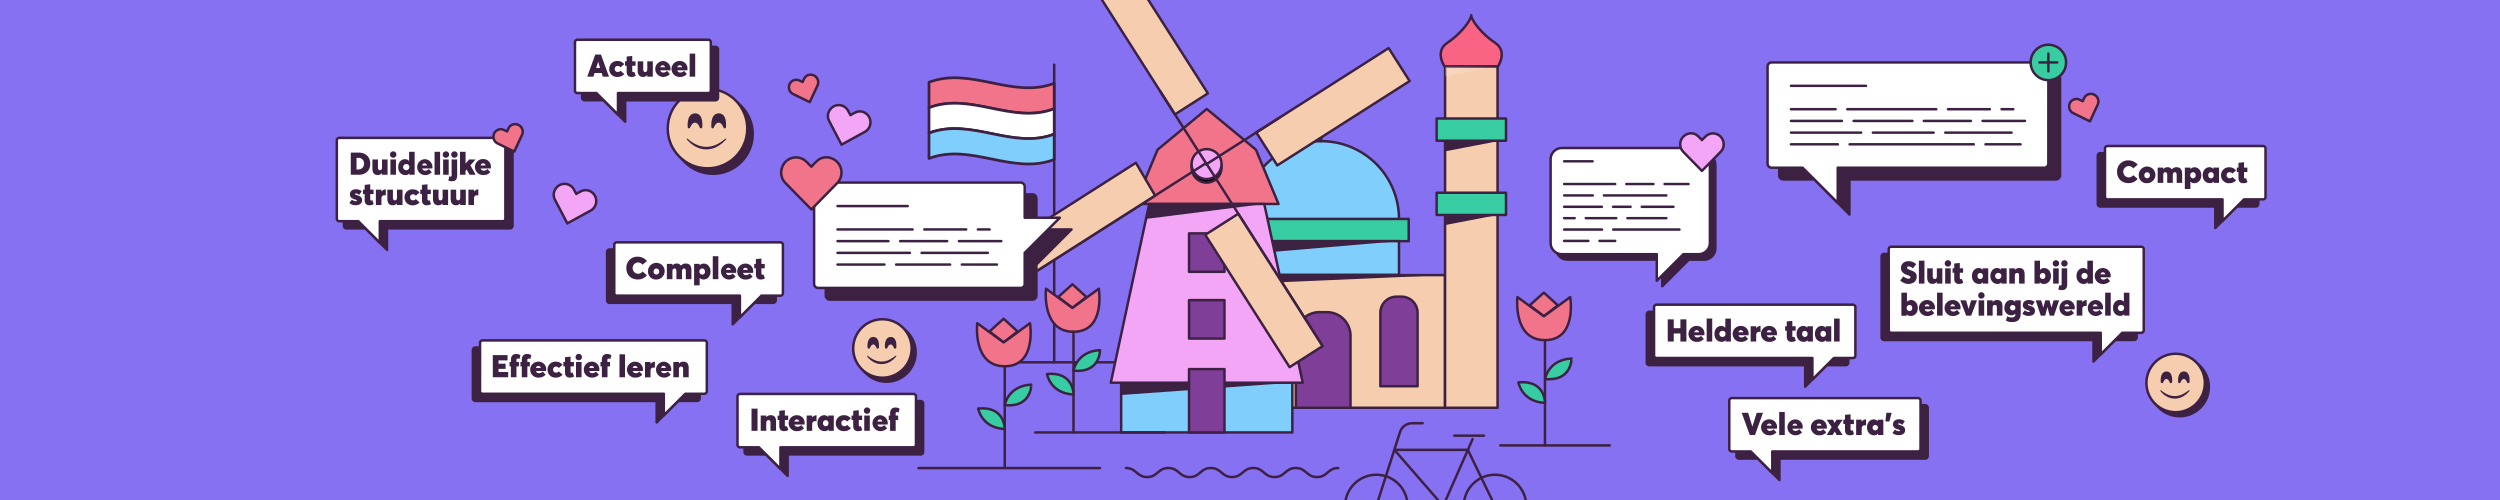 <svg xmlns="http://www.w3.org/2000/svg" xmlns:xlink="http://www.w3.org/1999/xlink" viewBox="0 0 1500 300"><defs><style>.cls-1,.cls-6{fill:none;}.cls-2{clip-path:url(#clip-path);}.cls-3{fill:#8571f1;}.cls-14,.cls-4{fill:#3d2142;}.cls-10,.cls-11,.cls-13,.cls-16,.cls-17,.cls-18,.cls-19,.cls-20,.cls-21,.cls-22,.cls-4,.cls-5,.cls-6,.cls-7,.cls-8,.cls-9{stroke:#3d2142;}.cls-10,.cls-11,.cls-12,.cls-13,.cls-16,.cls-17,.cls-18,.cls-19,.cls-21,.cls-22,.cls-4,.cls-5,.cls-6,.cls-7,.cls-8,.cls-9{stroke-linecap:round;stroke-linejoin:round;}.cls-10,.cls-11,.cls-12,.cls-13,.cls-19,.cls-20,.cls-21,.cls-22,.cls-4,.cls-5,.cls-6,.cls-7,.cls-8,.cls-9{stroke-width:1.5px;}.cls-17,.cls-5{fill:#fff;}.cls-7{fill:#37cca2;}.cls-8{fill:#f2a6f5;}.cls-18,.cls-9{fill:#7fcefc;}.cls-10{fill:#f6cdaf;}.cls-11{fill:#7f3e98;}.cls-12{fill:#6a539b;stroke:#000;}.cls-13{fill:#f96484;}.cls-15{opacity:0.2;fill:url(#linear-gradient);}.cls-16,.cls-19{fill:#f2748a;}.cls-16,.cls-17,.cls-18{stroke-width:1.64px;}.cls-20{stroke-miterlimit:10;}.cls-21{fill:#f596c0;}.cls-22{fill:#fed16c;}</style><clipPath id="clip-path"><rect class="cls-1" x="-0.6" width="1500.6" height="300"/></clipPath><linearGradient id="linear-gradient" x1="866.99" y1="42.93" x2="898.54" y2="42.93" gradientUnits="userSpaceOnUse"><stop offset="0" stop-color="#fff"/><stop offset="1" stop-color="#fff" stop-opacity="0"/></linearGradient></defs><g id="Layer_1" data-name="Layer 1"><g class="cls-2"><rect class="cls-3" x="-38.21" y="-168.45" width="1575.82" height="588.61"/><path class="cls-4" d="M1233.58,44.48H1070a2.46,2.46,0,0,0-2.46,2.45V105.2a2.45,2.45,0,0,0,2.46,2.45h18.6l21.06,21.06V107.65h123.9a2.45,2.45,0,0,0,2.46-2.45V46.93A2.46,2.46,0,0,0,1233.58,44.48Z"/><path class="cls-5" d="M1229,98.18a2.45,2.45,0,0,1-2.46,2.45h-123.9v21.06l-21.06-21.06H1063a2.45,2.45,0,0,1-2.46-2.45V39.91a2.46,2.46,0,0,1,2.46-2.45h163.56a2.46,2.46,0,0,1,2.46,2.45Z"/><line class="cls-6" x1="1074.58" y1="51.5" x2="1119.61" y2="51.5"/><line class="cls-6" x1="1200.94" y1="65.53" x2="1207.96" y2="65.53"/><line class="cls-6" x1="1168.78" y1="65.53" x2="1193.92" y2="65.53"/><line class="cls-6" x1="1108.38" y1="65.53" x2="1161.76" y2="65.53"/><line class="cls-6" x1="1074.58" y1="65.53" x2="1101.36" y2="65.53"/><line class="cls-6" x1="1189.54" y1="72.55" x2="1214.98" y2="72.55"/><line class="cls-6" x1="1154.29" y1="72.55" x2="1182.52" y2="72.55"/><line class="cls-6" x1="1112.17" y1="72.55" x2="1147.42" y2="72.55"/><line class="cls-6" x1="1074.58" y1="72.55" x2="1105.15" y2="72.55"/><line class="cls-6" x1="1167.17" y1="79.57" x2="1206.93" y2="79.57"/><line class="cls-6" x1="1123.72" y1="79.57" x2="1160.15" y2="79.57"/><line class="cls-6" x1="1074.58" y1="79.57" x2="1116.7" y2="79.57"/><line class="cls-6" x1="1191.3" y1="86.59" x2="1212.34" y2="86.59"/><line class="cls-6" x1="1109.76" y1="86.59" x2="1184.28" y2="86.59"/><line class="cls-6" x1="1074.58" y1="86.59" x2="1102.74" y2="86.59"/><circle class="cls-7" cx="1229.02" cy="37.46" r="10.63"/><line class="cls-7" x1="1229.02" y1="32.13" x2="1229.02" y2="42.79"/><line class="cls-7" x1="1234.35" y1="37.46" x2="1223.69" y2="37.46"/><path class="cls-4" d="M1029.2,98.88V149a6.8,6.8,0,0,1-6.8,6.8h-9.13l-15.92,15.93V155.78H940.44a6.8,6.8,0,0,1-6.8-6.8V98.88a6.8,6.8,0,0,1,6.8-6.8h82A6.8,6.8,0,0,1,1029.2,98.88Z"/><path class="cls-5" d="M1025.93,95.61v50.1a6.8,6.8,0,0,1-6.8,6.8H1010l-15.93,15.93V152.51h-56.9a6.8,6.8,0,0,1-6.8-6.8V95.61a6.8,6.8,0,0,1,6.8-6.8h82A6.8,6.8,0,0,1,1025.93,95.61Z"/><path class="cls-8" d="M1021.1,102.55a1.66,1.66,0,0,0-.17-.24l-10.86-11.09a6.56,6.56,0,0,1,2.29-10.79,6.06,6.06,0,0,1,6.58,1.37c.7.63,1.33,1.33,2,2a1.44,1.44,0,0,1,.18.25l1-.94c.57-.56,1.1-1.17,1.72-1.67A6.35,6.35,0,0,1,1034,85.06a6.26,6.26,0,0,1-1.67,6.08c-3.67,3.78-7.37,7.52-11.06,11.27A1.14,1.14,0,0,1,1021.1,102.55Z"/><line class="cls-6" x1="938.49" y1="96.77" x2="955.55" y2="96.77"/><line class="cls-6" x1="998.75" y1="110.42" x2="1013.11" y2="110.42"/><line class="cls-6" x1="975.8" y1="110.42" x2="992.06" y2="110.42"/><line class="cls-6" x1="938.49" y1="110.42" x2="969.11" y2="110.42"/><line class="cls-6" x1="962.35" y1="117.25" x2="999.82" y2="117.25"/><line class="cls-6" x1="938.49" y1="117.25" x2="955.66" y2="117.25"/><line class="cls-6" x1="985.05" y1="124.07" x2="1004.06" y2="124.07"/><line class="cls-6" x1="967.82" y1="124.07" x2="978.35" y2="124.07"/><line class="cls-6" x1="938.49" y1="124.07" x2="961.12" y2="124.07"/><line class="cls-6" x1="976.43" y1="130.9" x2="999.82" y2="130.9"/><line class="cls-6" x1="951.49" y1="130.9" x2="969.74" y2="130.9"/><line class="cls-6" x1="938.49" y1="130.9" x2="944.8" y2="130.9"/><line class="cls-6" x1="967.91" y1="137.72" x2="1007.66" y2="137.72"/><line class="cls-6" x1="938.49" y1="137.72" x2="961.22" y2="137.72"/><line class="cls-6" x1="959.71" y1="144.55" x2="969.11" y2="144.55"/><line class="cls-6" x1="938.49" y1="144.55" x2="953.02" y2="144.55"/><path class="cls-9" d="M746.12,131.35a46.64,46.64,0,1,1,93.28,0"/><rect class="cls-10" x="718.52" y="165.06" width="148.47" height="79.6"/><path class="cls-11" d="M791.68,187.3h4.44a14.18,14.18,0,0,1,14.18,14.18v43.18a0,0,0,0,1,0,0H777.5a0,0,0,0,1,0,0V201.47a14.18,14.18,0,0,1,14.18-14.18Z"/><path class="cls-12" d="M746.47,178h3a9.65,9.65,0,0,1,9.65,9.65v44.08a0,0,0,0,1,0,0H736.82a0,0,0,0,1,0,0V187.65A9.65,9.65,0,0,1,746.47,178Z"/><path class="cls-11" d="M837.89,178h3a9.65,9.65,0,0,1,9.65,9.65v44.08a0,0,0,0,1,0,0H828.23a0,0,0,0,1,0,0V187.65A9.65,9.65,0,0,1,837.89,178Z"/><path class="cls-13" d="M898.71,39.9s6.24-9-1.67-14.23-14.31-13.5-14.31-16.54c0,3-6.4,11.31-14.3,16.54s-1.67,14.23-1.67,14.23Z"/><rect class="cls-10" x="867.04" y="39.9" width="31.5" height="204.76"/><rect class="cls-7" x="861.99" y="71.1" width="41.61" height="13.34"/><rect class="cls-7" x="861.99" y="115.64" width="41.61" height="13.34"/><rect class="cls-7" x="740.28" y="131.35" width="104.95" height="13.34"/><rect class="cls-9" x="746.12" y="144.69" width="93.28" height="20.2"/><line class="cls-6" x1="792.76" y1="84.71" x2="792.76" y2="66.85"/><polygon class="cls-14" points="839.4 144.69 746.12 152.63 746.12 144.69 839.4 144.69"/><polygon class="cls-14" points="866.99 165.06 718.52 171.5 718.52 165.06 866.99 165.06"/><polygon class="cls-14" points="898.54 128.98 866.99 128.98 866.99 135.05 898.54 128.98"/><polygon class="cls-14" points="898.54 84.75 866.99 84.75 866.99 90.82 898.54 84.75"/><polygon class="cls-15" points="898.54 39.9 866.99 39.9 866.99 45.97 898.54 39.9"/><line class="cls-6" x1="595.01" y1="217.39" x2="696.22" y2="217.39"/><line class="cls-6" x1="632.52" y1="217.39" x2="632.52" y2="38.79"/><path class="cls-16" d="M557.4,64.62c25-9.55,50.08,10.19,75.12.64V50c-25,9.54-50.08-10.19-75.12-.65Z"/><path class="cls-17" d="M557.4,79.85c25-9.55,50.08,10.18,75.12.64V65.26c-25,9.55-50.08-10.19-75.12-.64Z"/><path class="cls-18" d="M557.4,95.07c25-9.54,50.08,10.19,75.12.65V80.49c-25,9.54-50.08-10.19-75.12-.64Z"/><rect class="cls-9" x="672.7" y="229.61" width="102.7" height="29.86"/><polygon class="cls-14" points="775.4 229.61 672.7 237.01 672.7 229.61 775.4 229.61"/><polygon class="cls-19" points="753.54 89.8 724.05 65.37 694.56 89.8 680.99 122.38 767.11 122.38 753.54 89.8"/><polygon class="cls-8" points="758.56 122.38 689.54 122.38 666.47 229.61 781.64 229.61 758.56 122.38"/><polygon class="cls-14" points="758.56 122.38 689.54 122.38 687.61 131.35 758.56 122.38"/><rect class="cls-11" x="713.42" y="221.46" width="21.26" height="38.01"/><rect class="cls-11" x="713.42" y="180.07" width="21.26" height="23.07"/><rect class="cls-11" x="713.42" y="140.02" width="21.26" height="23.07"/><circle class="cls-20" cx="723.94" cy="100.6" r="8.99"/><circle class="cls-8" cx="723.94" cy="98.45" r="8.99"/><line class="cls-21" x1="723.64" y1="97.86" x2="793.42" y2="207.4"/><rect class="cls-10" x="711.27" y="162.55" width="94.16" height="23.45" transform="translate(497.86 -558.94) rotate(57.5)"/><rect class="cls-10" x="642.46" y="10.9" width="94.16" height="23.45" transform="translate(1040.95 616.33) rotate(-122.5)"/><line class="cls-21" x1="724.14" y1="98.76" x2="696.03" y2="54.64"/><line class="cls-21" x1="723.64" y1="97.86" x2="614.1" y2="167.65"/><polygon class="cls-10" points="681.52 97.67 602.11 148.26 614.1 167.65 693.07 117.34 681.52 97.67"/><rect class="cls-10" x="752.69" y="52.32" width="94.16" height="23.45" transform="translate(90.84 439.75) rotate(-32.5)"/><line class="cls-21" x1="723.64" y1="98.65" x2="767.76" y2="70.54"/><line class="cls-22" x1="698.94" y1="259.47" x2="621.12" y2="259.47"/><path class="cls-6" d="M675.56,280.8c6.37,0,6.37,5.43,12.73,5.43s6.37-5.43,12.74-5.43,6.37,5.43,12.74,5.43,6.36-5.43,12.73-5.43,6.37,5.43,12.74,5.43,6.37-5.43,12.74-5.43,6.37,5.43,12.73,5.43,6.37-5.43,12.74-5.43,6.37,5.43,12.74,5.43,6.37-5.43,12.74-5.43"/><polygon class="cls-19" points="634.92 178.2 643.45 170.56 651.82 178.19 643.45 184.76 634.92 178.2"/><path class="cls-19" d="M659.27,173.22s4.3,25.85-15.16,25.85-16.51-25.85-16.51-25.85l15.85,11.54Z"/><line class="cls-21" x1="644.11" y1="199.07" x2="644.11" y2="259.47"/><path class="cls-7" d="M644.11,222.4S646,210.77,660,210.1C660,210.1,660.26,224,644.11,222.4Z"/><path class="cls-7" d="M628.19,224.42s1.92,11.62,15.92,12.3C644.11,236.72,644.34,222.81,628.19,224.42Z"/><circle class="cls-6" cx="825.8" cy="303.59" r="18.75"/><circle class="cls-6" cx="897.01" cy="303.59" r="18.75"/><path class="cls-6" d="M825.8,303.59,840,259.28a7.72,7.72,0,0,1,7.34-5.35h6.26"/><polygon class="cls-6" points="836.63 269.93 880.72 269.93 897.01 303.59 865.9 303.59 836.63 269.93"/><line class="cls-6" x1="865.9" y1="303.59" x2="883.57" y2="263.45"/><line class="cls-6" x1="872.58" y1="261.4" x2="890.33" y2="261.4"/><polygon class="cls-19" points="593.65 198.9 602.17 191.26 610.55 198.89 602.17 205.46 593.65 198.9"/><path class="cls-19" d="M618,193.92s4.3,25.85-15.15,25.85-16.52-25.85-16.52-25.85l15.85,11.54Z"/><line class="cls-21" x1="602.84" y1="219.77" x2="602.84" y2="280.17"/><path class="cls-7" d="M602.84,243.09s1.92-11.62,15.92-12.3C618.76,230.79,619,244.71,602.84,243.09Z"/><path class="cls-7" d="M586.92,245.12s1.92,11.62,15.92,12.3C602.84,257.42,603.06,243.51,586.92,245.12Z"/><polygon class="cls-19" points="917.78 183.22 926.31 175.58 934.69 183.21 926.31 189.78 917.78 183.22"/><path class="cls-19" d="M942.13,178.24s4.3,25.84-15.15,25.84-16.52-25.84-16.52-25.84l15.85,11.54Z"/><line class="cls-21" x1="926.98" y1="204.08" x2="926.98" y2="267.2"/><path class="cls-7" d="M927,227.41s1.92-11.62,15.92-12.3C942.9,215.11,943.12,229,927,227.41Z"/><path class="cls-7" d="M911.06,229.44S913,241.06,927,241.74C927,241.74,927.2,227.83,911.06,229.44Z"/><line class="cls-22" x1="659.97" y1="280.84" x2="551.09" y2="280.84"/><line class="cls-6" x1="900.16" y1="267.24" x2="965.83" y2="267.24"/><path class="cls-4" d="M621.84,119.06a2.45,2.45,0,0,0-2.45-2.45H497.94a2.46,2.46,0,0,0-2.46,2.45v58.28a2.46,2.46,0,0,0,2.46,2.45H619.39a2.45,2.45,0,0,0,2.45-2.45V158.73l21.06-21.06H621.84Z"/><path class="cls-5" d="M635.88,130.65l-21.06,21.06v18.61a2.45,2.45,0,0,1-2.45,2.45H490.92a2.46,2.46,0,0,1-2.46-2.45V112a2.46,2.46,0,0,1,2.46-2.45H612.37a2.45,2.45,0,0,1,2.45,2.45v18.61Z"/><line class="cls-6" x1="502.5" y1="123.63" x2="544.62" y2="123.63"/><line class="cls-6" x1="586.74" y1="137.67" x2="593.76" y2="137.67"/><line class="cls-6" x1="554.58" y1="137.67" x2="579.72" y2="137.67"/><line class="cls-6" x1="502.5" y1="137.67" x2="547.56" y2="137.67"/><line class="cls-6" x1="575.34" y1="144.69" x2="600.78" y2="144.69"/><line class="cls-6" x1="540.09" y1="144.69" x2="568.32" y2="144.69"/><line class="cls-6" x1="502.5" y1="144.69" x2="533.07" y2="144.69"/><line class="cls-6" x1="552.97" y1="151.71" x2="592.73" y2="151.71"/><line class="cls-6" x1="502.5" y1="151.71" x2="545.95" y2="151.71"/><line class="cls-6" x1="577.1" y1="158.73" x2="598.14" y2="158.73"/><line class="cls-6" x1="537.68" y1="158.73" x2="570.08" y2="158.73"/><line class="cls-6" x1="502.5" y1="158.73" x2="530.66" y2="158.73"/><circle class="cls-4" cx="427.77" cy="80.41" r="23.86"/><circle class="cls-10" cx="424.5" cy="77.14" r="23.86"/><path class="cls-14" d="M412.54,83.2a22.08,22.08,0,0,0,5.3,3.55,14.15,14.15,0,0,0,6.06,1.34,7.21,7.21,0,0,0,1.54-.1,6.65,6.65,0,0,0,1.53-.28c.5-.14,1-.26,1.51-.41s1-.43,1.44-.63c.24-.11.5-.2.73-.32l.68-.41,1.38-.83c.88-.61,1.71-1.3,2.61-1.93l0,0a.28.28,0,0,1,.36.43c-.77.79-1.56,1.59-2.39,2.34l-1.37,1-.7.49c-.23.16-.5.27-.75.41-.5.26-1,.52-1.53.77s-1.09.35-1.64.53a8,8,0,0,1-1.7.34,7.72,7.72,0,0,1-1.73.13,13.56,13.56,0,0,1-6.62-1.7,16.61,16.61,0,0,1-5.17-4.32.3.3,0,0,1,.05-.4.3.3,0,0,1,.37,0Z"/><path class="cls-4" d="M413.38,76.28s-.83-7.47,3.67-7.52,3.55,7.52,3.55,7.52-1.14-3.44-3.6-3.44S413.38,76.28,413.38,76.28Z"/><path class="cls-4" d="M427.58,76.28s-.83-7.47,3.67-7.52,3.56,7.52,3.56,7.52-1.15-3.44-3.61-3.44S427.58,76.28,427.58,76.28Z"/><path class="cls-19" d="M486.86,125.74a3.33,3.33,0,0,1,.24-.34L502.17,110A9.11,9.11,0,0,0,499,95a8.43,8.43,0,0,0-9.14,1.9c-1,.88-1.84,1.85-2.75,2.78a2.7,2.7,0,0,0-.25.34l-1.34-1.3a32.65,32.65,0,0,0-2.39-2.32,8.81,8.81,0,0,0-14.14,5,8.67,8.67,0,0,0,2.31,8.43c5.09,5.24,10.23,10.44,15.35,15.65Z"/><path class="cls-8" d="M504.94,86.82a1.62,1.62,0,0,1,.23-.18l13.6-7.46a6.56,6.56,0,0,0,.94-11,6.09,6.09,0,0,0-6.7-.6c-.85.41-1.65.89-2.47,1.34a2.35,2.35,0,0,0-.25.19c-.24-.44-.44-.81-.65-1.18a23.81,23.81,0,0,0-1.16-2.1,6.34,6.34,0,0,0-10.79.52,6.24,6.24,0,0,0-.16,6.29c2.41,4.68,4.87,9.33,7.31,14A1,1,0,0,0,504.94,86.82Z"/><path class="cls-8" d="M340.42,134.07a1.66,1.66,0,0,1,.24-.18l13.59-7.46a6.56,6.56,0,0,0,.94-11,6.09,6.09,0,0,0-6.7-.6c-.84.41-1.65.89-2.47,1.35a1.37,1.37,0,0,0-.24.18l-.65-1.18c-.39-.7-.72-1.44-1.17-2.09a6.34,6.34,0,0,0-10.79.51,6.24,6.24,0,0,0-.16,6.29c2.41,4.68,4.87,9.33,7.31,14C340.33,133.93,340.36,134,340.42,134.07Z"/><path class="cls-19" d="M485.89,61.28c0-.08,0-.14.05-.2l4.53-9.74a4.54,4.54,0,0,0-4-6.51,4.2,4.2,0,0,0-4,2.42c-.31.57-.56,1.17-.83,1.76a1.52,1.52,0,0,0-.06.2l-.85-.39c-.5-.23-1-.51-1.51-.69a4.39,4.39,0,0,0-5.81,4.71,4.34,4.34,0,0,0,2.49,3.58c3.27,1.62,6.55,3.21,9.82,4.81Z"/><path class="cls-19" d="M1254,72.79a1,1,0,0,1,.06-.2c1.5-3.25,3-6.49,4.52-9.74a4.54,4.54,0,0,0-4-6.51,4.22,4.22,0,0,0-4,2.41c-.31.58-.56,1.18-.83,1.77a1.17,1.17,0,0,0-.06.2l-.85-.39c-.5-.23-1-.51-1.5-.69a4.39,4.39,0,0,0-5.81,4.71,4.31,4.31,0,0,0,2.49,3.58c3.26,1.62,6.54,3.2,9.81,4.8Z"/><circle class="cls-4" cx="531.86" cy="211.49" r="17.54"/><circle class="cls-10" cx="529.45" cy="209.09" r="17.54"/><path class="cls-14" d="M520.72,213.49a16.39,16.39,0,0,0,3.92,2.5,10.28,10.28,0,0,0,4.37.95,9.55,9.55,0,0,0,2.21-.27c.36-.1.73-.18,1.09-.29s.69-.31,1.05-.45a5.24,5.24,0,0,0,1-.52l1-.58c.66-.42,1.27-.92,2-1.36l0,0a.28.28,0,0,1,.39.09.29.29,0,0,1,0,.34c-.55.61-1.13,1.2-1.73,1.78l-1,.75a5.39,5.39,0,0,1-1.07.68,9.9,9.9,0,0,1-9.88.06,11.82,11.82,0,0,1-3.77-3.29.28.28,0,0,1,.06-.4.27.27,0,0,1,.35,0Z"/><path class="cls-4" d="M521.27,208.45s-.61-5.49,2.7-5.53,2.61,5.53,2.61,5.53-.84-2.53-2.64-2.53S521.27,208.45,521.27,208.45Z"/><path class="cls-4" d="M531.72,208.45s-.61-5.49,2.7-5.53,2.61,5.53,2.61,5.53-.84-2.53-2.65-2.53S531.72,208.45,531.72,208.45Z"/><path class="cls-4" d="M429.3,28.12H350.79a1.51,1.51,0,0,0-1.5,1.51v29a1.5,1.5,0,0,0,1.5,1.5h11.4l12.9,12.9V60.15H429.3a1.5,1.5,0,0,0,1.5-1.5v-29A1.51,1.51,0,0,0,429.3,28.12Z"/><path class="cls-5" d="M426.5,54.35a1.5,1.5,0,0,1-1.5,1.5H370.79v12.9l-12.9-12.9h-11.4a1.5,1.5,0,0,1-1.5-1.5v-29a1.51,1.51,0,0,1,1.5-1.51H425a1.51,1.51,0,0,1,1.5,1.51Z"/><path class="cls-14" d="M361,43.81h-4.27L356.07,46h-3.73l4.83-13.3h3.4L365.39,46h-3.72Zm-.94-3L358.89,37h0l-1.19,3.82Z"/><path class="cls-14" d="M365.54,41.38a4.69,4.69,0,0,1,5-4.78,5,5,0,0,1,4,1.89l-2.22,1.9a2.15,2.15,0,0,0-1.7-.83,1.69,1.69,0,0,0-1.75,1.79,1.72,1.72,0,0,0,1.78,1.83,2.1,2.1,0,0,0,1.66-.75l2.27,2a5.4,5.4,0,0,1-4.27,1.73A4.61,4.61,0,0,1,365.54,41.38Z"/><path class="cls-14" d="M376,43.08V39.44h-1V36.79h1V33.91l3.34-.34v3.22h2v2.65h-2v2.92c0,.43.05.93.6.93a2.09,2.09,0,0,0,.68-.14l.81,2.33a4.83,4.83,0,0,1-2.68.67C377.17,46.15,376,45.18,376,43.08Z"/><path class="cls-14" d="M391.69,36.79V46h-3.35V45h0a3.11,3.11,0,0,1-2.49,1.17c-1.87,0-3.25-1-3.25-4V36.79h3.34v4.56c0,1.31.35,1.85,1.2,1.85.7,0,1.24-.55,1.24-1.8V36.79Z"/><path class="cls-14" d="M402.18,42.2h-6a1.71,1.71,0,0,0,1.9,1.31,2.82,2.82,0,0,0,2.11-1l1.73,1.9a5.34,5.34,0,0,1-4.2,1.75,4.78,4.78,0,0,1,0-9.55,4.69,4.69,0,0,1,4.52,5.6Zm-6-1.82H399a1.39,1.39,0,0,0-1.39-1.23A1.42,1.42,0,0,0,396.18,40.38Z"/><path class="cls-14" d="M412.39,42.2h-6a1.73,1.73,0,0,0,1.91,1.31,2.82,2.82,0,0,0,2.11-1l1.72,1.9a5.3,5.3,0,0,1-4.19,1.75,4.78,4.78,0,1,1-.06-9.55,4.5,4.5,0,0,1,4.62,4.71A5.37,5.37,0,0,1,412.39,42.2Zm-6-1.82h2.85a1.38,1.38,0,0,0-1.38-1.23A1.43,1.43,0,0,0,406.38,40.38Z"/><path class="cls-14" d="M413.79,32.18h3.34V46h-3.34Z"/><path class="cls-4" d="M552.38,240.65H448.26a1.52,1.52,0,0,0-1.51,1.51v29a1.51,1.51,0,0,0,1.51,1.5h11.4l12.9,12.9v-12.9h79.82a1.5,1.5,0,0,0,1.5-1.5v-29A1.51,1.51,0,0,0,552.38,240.65Z"/><path class="cls-5" d="M549.58,266.88a1.5,1.5,0,0,1-1.5,1.5H468.26v12.9l-12.91-12.9H444a1.51,1.51,0,0,1-1.51-1.5v-29a1.52,1.52,0,0,1,1.51-1.51H548.08a1.51,1.51,0,0,1,1.5,1.51Z"/><path class="cls-14" d="M450.91,245.19h3.61v13.3h-3.61Z"/><path class="cls-14" d="M465.64,252.94v5.55h-3.35v-4.74c0-1.3-.36-1.66-1.19-1.66s-1.34.55-1.34,1.79v4.61h-3.34v-9.17h3.34v1h0a3.37,3.37,0,0,1,2.6-1.2C464.25,249.13,465.64,250,465.64,252.94Z"/><path class="cls-14" d="M467.57,255.61V252h-1v-2.65h1v-2.88l3.34-.34v3.22h2V252h-2v2.92c0,.43,0,.93.6.93a1.86,1.86,0,0,0,.68-.14L473,258a4.81,4.81,0,0,1-2.68.67C468.76,258.68,467.57,257.71,467.57,255.61Z"/><path class="cls-14" d="M482.66,254.73h-6a1.73,1.73,0,0,0,1.9,1.31,2.84,2.84,0,0,0,2.12-1l1.72,1.9a5.31,5.31,0,0,1-4.19,1.75,4.78,4.78,0,1,1-.06-9.55,4.51,4.51,0,0,1,4.62,4.71A5.37,5.37,0,0,1,482.66,254.73Zm-6-1.82h2.85a1.38,1.38,0,0,0-1.39-1.23A1.43,1.43,0,0,0,476.65,252.91Z"/><path class="cls-14" d="M489.93,249.13v3.58c-.28,0-.57,0-.7,0a1.69,1.69,0,0,0-1.91,1.8v4H484v-9.17h3.34v1.26h0a3.1,3.1,0,0,1,2.56-1.45Z"/><path class="cls-14" d="M500.27,249.32v9.17H497.1v-.86h0a2.8,2.8,0,0,1-2.36,1.05c-2.51,0-4.26-1.94-4.26-4.78s1.77-4.77,4.06-4.77a3.08,3.08,0,0,1,2.38,1.1h0v-.91Zm-3.21,4.59a1.63,1.63,0,1,0-3.24,0,1.63,1.63,0,1,0,3.24,0Z"/><path class="cls-14" d="M501.49,253.91a4.69,4.69,0,0,1,5-4.78,5,5,0,0,1,4,1.89l-2.22,1.9a2.12,2.12,0,0,0-1.7-.83,1.69,1.69,0,0,0-1.75,1.79,1.73,1.73,0,0,0,1.79,1.83,2.08,2.08,0,0,0,1.65-.75l2.28,2a5.41,5.41,0,0,1-4.27,1.73A4.62,4.62,0,0,1,501.49,253.91Z"/><path class="cls-14" d="M511.93,255.61V252h-1v-2.65h1v-2.88l3.34-.34v3.22h2V252h-2v2.92c0,.43.05.93.6.93a1.86,1.86,0,0,0,.68-.14l.81,2.33a4.81,4.81,0,0,1-2.68.67C513.12,258.68,511.93,257.71,511.93,255.61Z"/><path class="cls-14" d="M518.31,246.47a1.92,1.92,0,1,1,1.92,1.81A1.81,1.81,0,0,1,518.31,246.47Zm.24,2.85h3.34v9.17h-3.34Z"/><path class="cls-14" d="M532.51,254.73h-6a1.71,1.71,0,0,0,1.9,1.31,2.82,2.82,0,0,0,2.11-1l1.73,1.9a5.34,5.34,0,0,1-4.2,1.75,4.78,4.78,0,0,1,0-9.55,4.69,4.69,0,0,1,4.52,5.6Zm-6-1.82h2.85a1.4,1.4,0,0,0-1.39-1.23A1.42,1.42,0,0,0,526.51,252.91Z"/><path class="cls-14" d="M534.07,252h-.83v-2.65h.83V248c0-2.38,1.29-3.5,3.15-3.5a4.47,4.47,0,0,1,2.55.75l-.58,2.26a2.59,2.59,0,0,0-1-.24c-.45,0-.79.15-.79.77v1.26h1.5V252h-1.5v6.52h-3.36Z"/><path class="cls-4" d="M306,87H207.89a1.52,1.52,0,0,0-1.51,1.51v47a1.51,1.51,0,0,0,1.51,1.51h11.4l12.9,12.9V137H306a1.5,1.5,0,0,0,1.51-1.51v-47A1.51,1.51,0,0,0,306,87Z"/><path class="cls-5" d="M303.22,131.22a1.51,1.51,0,0,1-1.51,1.51H227.89v12.9L215,132.73h-11.4a1.51,1.51,0,0,1-1.51-1.51v-47a1.52,1.52,0,0,1,1.51-1.51h98.12a1.52,1.52,0,0,1,1.51,1.51Z"/><path class="cls-14" d="M210.46,91.55h4.79c4.2,0,6.9,2.74,6.9,6.67s-2.53,6.63-6.85,6.63h-4.84Zm4.61,10.14a3.31,3.31,0,0,0,3.35-3.47,3.26,3.26,0,0,0-3.1-3.5h-1.41v7Z"/><path class="cls-14" d="M232.54,95.68v9.17h-3.36v-1h0a3.13,3.13,0,0,1-2.5,1.17c-1.87,0-3.24-1-3.24-4V95.68h3.33v4.56c0,1.31.35,1.85,1.2,1.85s1.24-.55,1.24-1.8V95.68Z"/><path class="cls-14" d="M234,92.83a1.92,1.92,0,1,1,1.92,1.81A1.81,1.81,0,0,1,234,92.83Zm.25,2.85h3.33v9.17h-3.33Z"/><path class="cls-14" d="M248.79,91.07v13.78h-3.17V104h0a2.93,2.93,0,0,1-2.43,1.05c-2.51,0-4.26-1.94-4.26-4.78s1.76-4.77,4.06-4.77a3.23,3.23,0,0,1,2.46,1.11h0V91.07Zm-3.21,9.2a1.7,1.7,0,0,0-1.69-1.84,1.85,1.85,0,1,0,1.69,1.84Z"/><path class="cls-14" d="M259.32,101.09h-6a1.71,1.71,0,0,0,1.9,1.31,2.82,2.82,0,0,0,2.11-1l1.73,1.9a5.34,5.34,0,0,1-4.2,1.75,4.78,4.78,0,0,1,0-9.55,4.69,4.69,0,0,1,4.52,5.6Zm-6-1.82h2.85A1.4,1.4,0,0,0,254.78,98,1.42,1.42,0,0,0,253.32,99.27Z"/><path class="cls-14" d="M260.73,91.07h3.33v13.78h-3.33Z"/><path class="cls-14" d="M265.64,92.83a1.92,1.92,0,1,1,1.92,1.81A1.81,1.81,0,0,1,265.64,92.83Zm.24,2.85h3.34v9.17h-3.34Z"/><path class="cls-14" d="M271.26,108.74a6.56,6.56,0,0,1-2.25-.34l.55-2.58a2.55,2.55,0,0,0,.77.14c.59,0,.64-.41.64-1.1V95.68h3.33v9.55c0,2.36-1,3.51-3,3.51Zm-.52-15.91a1.92,1.92,0,1,1,1.92,1.81A1.81,1.81,0,0,1,270.74,92.83Z"/><path class="cls-14" d="M280,101.73l-.69.8v2.32H276V91.07h3.35v7.09h0l2.12-2.48h3.84l-3.07,3.51,3.17,5.66h-3.68L280,101.73Z"/><path class="cls-14" d="M294.45,101.09h-6a1.73,1.73,0,0,0,1.9,1.31,2.8,2.8,0,0,0,2.11-1l1.73,1.9A5.31,5.31,0,0,1,290,105a4.78,4.78,0,1,1-.06-9.55,4.51,4.51,0,0,1,4.62,4.71A5.37,5.37,0,0,1,294.45,101.09Zm-6-1.82h2.85A1.38,1.38,0,0,0,289.9,98,1.43,1.43,0,0,0,288.44,99.27Z"/><path class="cls-14" d="M209.62,121.79l1.52-2.07a3.59,3.59,0,0,0,2.29,1c.46,0,.68-.13.68-.37s-.12-.39-1.26-.72c-1.55-.44-2.9-1.24-2.9-3,0-2,1.61-3.08,3.52-3.08a5.71,5.71,0,0,1,3.58,1.16L215.5,117a2.9,2.9,0,0,0-1.92-.94c-.3,0-.58.11-.58.37s.22.35,1.13.64c2.09.67,3.1,1.27,3.1,3.06s-1.27,3-3.86,3A5.47,5.47,0,0,1,209.62,121.79Z"/><path class="cls-14" d="M218.81,120.09v-3.64h-1V113.8h1v-2.88l3.33-.35v3.23h2v2.65h-2v2.91c0,.43.06.94.61.94a1.82,1.82,0,0,0,.67-.15l.82,2.33a4.85,4.85,0,0,1-2.68.68C220,123.16,218.81,122.19,218.81,120.09Z"/><path class="cls-14" d="M231.47,113.61v3.57c-.27,0-.57,0-.7,0a1.69,1.69,0,0,0-1.9,1.8v4h-3.35V113.8h3.35v1.25h0a3.1,3.1,0,0,1,2.56-1.44Z"/><path class="cls-14" d="M241.5,113.8V123h-3.35v-1h0a3.16,3.16,0,0,1-2.5,1.17c-1.87,0-3.24-1-3.24-4V113.8h3.34v4.56c0,1.31.34,1.84,1.19,1.84s1.25-.54,1.25-1.8v-4.6Z"/><path class="cls-14" d="M242.71,118.39a4.69,4.69,0,0,1,5-4.78,5,5,0,0,1,4,1.89l-2.22,1.89a2.14,2.14,0,0,0-1.7-.82,1.68,1.68,0,0,0-1.74,1.79,1.73,1.73,0,0,0,1.78,1.83,2.1,2.1,0,0,0,1.65-.75l2.28,2a5.42,5.42,0,0,1-4.27,1.74A4.63,4.63,0,0,1,242.71,118.39Z"/><path class="cls-14" d="M253.16,120.09v-3.64h-1V113.8h1v-2.88l3.33-.35v3.23h2v2.65h-2v2.91c0,.43.06.94.61.94a1.91,1.91,0,0,0,.67-.15l.81,2.33a4.79,4.79,0,0,1-2.67.68C254.34,123.16,253.16,122.19,253.16,120.09Z"/><path class="cls-14" d="M268.87,113.8V123h-3.35v-1h0a3.16,3.16,0,0,1-2.5,1.17c-1.87,0-3.24-1-3.24-4V113.8h3.34v4.56c0,1.31.34,1.84,1.19,1.84s1.25-.54,1.25-1.8v-4.6Z"/><path class="cls-14" d="M279.48,113.8V123h-3.36v-1h0a3.16,3.16,0,0,1-2.5,1.17c-1.87,0-3.24-1-3.24-4V113.8h3.33v4.56c0,1.31.35,1.84,1.2,1.84.7,0,1.24-.54,1.24-1.8v-4.6Z"/><path class="cls-14" d="M287,113.61v3.57c-.27,0-.56,0-.7,0a1.69,1.69,0,0,0-1.9,1.8v4h-3.35V113.8h3.35v1.25h0a3.07,3.07,0,0,1,2.55-1.44Z"/><path class="cls-4" d="M1155.12,243.13H1043.37a1.5,1.5,0,0,0-1.5,1.5v29a1.5,1.5,0,0,0,1.5,1.5h11.4l12.9,12.9v-12.9h87.45a1.5,1.5,0,0,0,1.5-1.5v-29A1.5,1.5,0,0,0,1155.12,243.13Z"/><path class="cls-5" d="M1152.32,269.36a1.5,1.5,0,0,1-1.5,1.5h-87.45v12.9l-12.9-12.9h-11.4a1.5,1.5,0,0,1-1.5-1.5v-29a1.5,1.5,0,0,1,1.5-1.5h111.75a1.5,1.5,0,0,1,1.5,1.5Z"/><path class="cls-14" d="M1057.79,247.67,1053,261h-3.12l-4.86-13.3h3.86l2.52,8.23h.05l2.56-8.23Z"/><path class="cls-14" d="M1066.12,257.2h-6a1.71,1.71,0,0,0,1.9,1.32,2.85,2.85,0,0,0,2.11-1l1.73,1.9a5.34,5.34,0,0,1-4.2,1.75,4.78,4.78,0,1,1-.05-9.55,4.5,4.5,0,0,1,4.61,4.71A4.38,4.38,0,0,1,1066.12,257.2Zm-6-1.82H1063a1.39,1.39,0,0,0-1.39-1.22A1.42,1.42,0,0,0,1060.12,255.38Z"/><path class="cls-14" d="M1067.52,247.19h3.34V261h-3.34Z"/><path class="cls-14" d="M1081.48,257.2h-6a1.71,1.71,0,0,0,1.9,1.32,2.85,2.85,0,0,0,2.11-1l1.73,1.9a5.34,5.34,0,0,1-4.2,1.75,4.78,4.78,0,0,1,0-9.55,4.5,4.5,0,0,1,4.61,4.71A4.38,4.38,0,0,1,1081.48,257.2Zm-6-1.82h2.85a1.39,1.39,0,0,0-1.39-1.22A1.42,1.42,0,0,0,1075.48,255.38Z"/><path class="cls-14" d="M1096,257.2h-6a1.72,1.72,0,0,0,1.9,1.32,2.84,2.84,0,0,0,2.11-1l1.73,1.9a5.31,5.31,0,0,1-4.19,1.75,4.78,4.78,0,1,1-.06-9.55,4.51,4.51,0,0,1,4.62,4.71A5.25,5.25,0,0,1,1096,257.2Zm-6-1.82h2.85a1.38,1.38,0,0,0-1.39-1.22A1.42,1.42,0,0,0,1090,255.38Z"/><path class="cls-14" d="M1100.9,259h-.05l-1.29,2H1096l3-4.74-3-4.43h3.71l1.07,1.95h0l1.08-1.95h3.7l-3,4.43,3,4.74h-3.56Z"/><path class="cls-14" d="M1107,258.09v-3.64h-1V251.8h1v-2.88l3.34-.34v3.22h2v2.65h-2v2.92c0,.43,0,.93.6.93a1.91,1.91,0,0,0,.68-.15l.81,2.33a4.72,4.72,0,0,1-2.68.68C1108.16,261.16,1107,260.19,1107,258.09Z"/><path class="cls-14" d="M1119.64,251.61v3.57h-.71a1.69,1.69,0,0,0-1.9,1.8v4h-3.34V251.8H1117v1.25h0a3.09,3.09,0,0,1,2.56-1.44Z"/><path class="cls-14" d="M1130,251.8V261h-3.17v-.86h0a2.84,2.84,0,0,1-2.36,1.05c-2.51,0-4.26-2-4.26-4.78s1.76-4.77,4.06-4.77a3.11,3.11,0,0,1,2.38,1.1h0v-.91Zm-3.21,4.59a1.63,1.63,0,1,0-1.61,1.85A1.69,1.69,0,0,0,1126.77,256.39Z"/><path class="cls-14" d="M1131.8,247.67H1135l-1.36,5.22h-2.39Z"/><path class="cls-14" d="M1135.47,259.79l1.51-2.06a3.68,3.68,0,0,0,2.3,1c.46,0,.68-.14.68-.38s-.12-.38-1.26-.71c-1.55-.45-2.9-1.24-2.9-3,0-2,1.61-3.08,3.52-3.08a5.71,5.71,0,0,1,3.58,1.16l-1.55,2.22a3,3,0,0,0-1.92-.94c-.3,0-.58.11-.58.38s.22.34,1.13.64c2.09.66,3.1,1.27,3.1,3.06s-1.27,3-3.86,3A5.47,5.47,0,0,1,1135.47,259.79Z"/><path class="cls-4" d="M989.63,187.08h117.8a1.51,1.51,0,0,1,1.5,1.51v29a1.5,1.5,0,0,1-1.5,1.5H1096l-12.9,12.9v-12.9h-93.5a1.51,1.51,0,0,1-1.51-1.5v-29A1.52,1.52,0,0,1,989.63,187.08Z"/><path class="cls-5" d="M992.43,213.31a1.5,1.5,0,0,0,1.5,1.5h93.5v12.9l12.9-12.9h11.4a1.5,1.5,0,0,0,1.5-1.5v-29a1.51,1.51,0,0,0-1.5-1.51H993.93a1.51,1.51,0,0,0-1.5,1.51Z"/><path class="cls-14" d="M1000.64,191.62h3.6v5.3h4v-5.3h3.61v13.3h-3.61v-4.84h-4v4.84h-3.6Z"/><path class="cls-14" d="M1022.57,201.15h-6a1.72,1.72,0,0,0,1.9,1.32,2.82,2.82,0,0,0,2.11-1l1.73,1.9a5.33,5.33,0,0,1-4.19,1.75,4.78,4.78,0,1,1-.06-9.55,4.51,4.51,0,0,1,4.62,4.71A5.15,5.15,0,0,1,1022.57,201.15Zm-6-1.81h2.85a1.39,1.39,0,0,0-1.39-1.23A1.43,1.43,0,0,0,1016.56,199.34Z"/><path class="cls-14" d="M1024,191.14h3.34v13.78H1024Z"/><path class="cls-14" d="M1038.53,191.14v13.78h-3.17v-.86h0a2.91,2.91,0,0,1-2.43,1.05c-2.51,0-4.26-1.94-4.26-4.78s1.77-4.77,4.06-4.77a3.23,3.23,0,0,1,2.46,1.11h0v-5.53Zm-3.21,9.2a1.7,1.7,0,0,0-1.69-1.84,1.85,1.85,0,1,0,1.69,1.84Z"/><path class="cls-14" d="M1049.07,201.15h-6a1.72,1.72,0,0,0,1.9,1.32,2.82,2.82,0,0,0,2.11-1l1.73,1.9a5.33,5.33,0,0,1-4.19,1.75,4.78,4.78,0,1,1-.06-9.55,4.51,4.51,0,0,1,4.62,4.71A5.15,5.15,0,0,1,1049.07,201.15Zm-6-1.81h2.85a1.39,1.39,0,0,0-1.39-1.23A1.43,1.43,0,0,0,1043.06,199.34Z"/><path class="cls-14" d="M1056.34,195.56v3.57h-.71a1.69,1.69,0,0,0-1.9,1.8v4h-3.34v-9.17h3.34V197h0a3.07,3.07,0,0,1,2.56-1.45Z"/><path class="cls-14" d="M1066.07,201.15h-6a1.72,1.72,0,0,0,1.9,1.32,2.82,2.82,0,0,0,2.11-1l1.73,1.9a5.33,5.33,0,0,1-4.19,1.75,4.78,4.78,0,1,1-.06-9.55,4.51,4.51,0,0,1,4.62,4.71A4.32,4.32,0,0,1,1066.07,201.15Zm-6-1.81h2.85a1.39,1.39,0,0,0-1.39-1.23A1.43,1.43,0,0,0,1060.07,199.34Z"/><path class="cls-14" d="M1072.06,202V198.4h-1v-2.65h1v-2.88l3.34-.34v3.22h2v2.65h-2v2.92c0,.43,0,.93.6.93a2,2,0,0,0,.67-.14l.82,2.33a4.83,4.83,0,0,1-2.68.67C1073.25,205.11,1072.06,204.14,1072.06,202Z"/><path class="cls-14" d="M1087.74,195.75v9.17h-3.17v-.86h0a2.81,2.81,0,0,1-2.36,1.05c-2.51,0-4.26-1.94-4.26-4.78s1.77-4.77,4.06-4.77a3.1,3.1,0,0,1,2.38,1.1h0v-.91Zm-3.21,4.59a1.63,1.63,0,1,0-3.24,0,1.63,1.63,0,1,0,3.24,0Z"/><path class="cls-14" d="M1098.75,195.75v9.17h-3.17v-.86h0a2.81,2.81,0,0,1-2.36,1.05c-2.51,0-4.26-1.94-4.26-4.78s1.76-4.77,4.06-4.77a3.11,3.11,0,0,1,2.38,1.1h0v-.91Zm-3.21,4.59a1.63,1.63,0,1,0-3.24,0,1.63,1.63,0,1,0,3.24,0Z"/><path class="cls-14" d="M1100.44,191.14h3.34v13.78h-3.34Z"/><path class="cls-4" d="M365.76,149.67h98.18a1.5,1.5,0,0,1,1.5,1.5v29a1.5,1.5,0,0,1-1.5,1.5h-11.4l-12.9,12.9V181.7H365.76a1.5,1.5,0,0,1-1.5-1.5v-29A1.5,1.5,0,0,1,365.76,149.67Z"/><path class="cls-5" d="M368.56,175.9a1.5,1.5,0,0,0,1.5,1.5h73.88v12.9l12.9-12.9h11.4a1.5,1.5,0,0,0,1.5-1.5v-29a1.5,1.5,0,0,0-1.5-1.5H370.06a1.5,1.5,0,0,0-1.5,1.5Z"/><path class="cls-14" d="M375.81,160.89a6.55,6.55,0,0,1,6.93-6.87,7.11,7.11,0,0,1,5.42,2.57l-2.6,2.23a4,4,0,0,0-2.82-1.37,3.42,3.42,0,0,0,0,6.82,3.81,3.81,0,0,0,2.82-1.35l2.6,2.24a7,7,0,0,1-5.42,2.54C379,167.7,375.81,165.32,375.81,160.89Z"/><path class="cls-14" d="M388.81,162.93a5,5,0,1,1,5,4.77A4.69,4.69,0,0,1,388.81,162.93Zm6.69,0a1.67,1.67,0,1,0-3.33,0,1.67,1.67,0,1,0,3.33,0Z"/><path class="cls-14" d="M414.85,162.14v5.37h-3.34V162.9c0-1-.22-1.79-1.11-1.79-.67,0-1.21.55-1.21,1.79v4.61h-3.35V162.9c0-1-.23-1.79-1.1-1.79s-1.27.55-1.27,1.79v4.61h-3.35v-9.17h3.35v1h0a3.06,3.06,0,0,1,2.45-1.23,2.89,2.89,0,0,1,2.64,1.3h0a3.73,3.73,0,0,1,3-1.3C413.48,158.15,414.85,159.17,414.85,162.14Z"/><path class="cls-14" d="M426.32,162.92c0,2.83-1.74,4.78-4.25,4.78a2.93,2.93,0,0,1-2.28-1h0v4.5h-3.33V158.34h3.35v.92h0a3.18,3.18,0,0,1,2.46-1.11C424.56,158.15,426.32,160.11,426.32,162.92Zm-3.37,0a1.67,1.67,0,0,0-1.62-1.84,1.85,1.85,0,0,0,0,3.69A1.66,1.66,0,0,0,423,162.93Z"/><path class="cls-14" d="M427.66,153.73H431v13.78h-3.34Z"/><path class="cls-14" d="M441.62,163.74h-6a1.72,1.72,0,0,0,1.9,1.32,2.83,2.83,0,0,0,2.11-1l1.73,1.91a5.34,5.34,0,0,1-4.2,1.75,4.78,4.78,0,0,1,0-9.55,4.51,4.51,0,0,1,4.62,4.71A4.4,4.4,0,0,1,441.62,163.74Zm-6-1.82h2.85a1.39,1.39,0,0,0-1.39-1.22A1.42,1.42,0,0,0,435.62,161.92Z"/><path class="cls-14" d="M451.83,163.74h-6a1.71,1.71,0,0,0,1.9,1.32,2.83,2.83,0,0,0,2.11-1l1.73,1.91a5.34,5.34,0,0,1-4.2,1.75,4.78,4.78,0,1,1-.05-9.55,4.5,4.5,0,0,1,4.61,4.71A5.25,5.25,0,0,1,451.83,163.74Zm-6-1.82h2.86a1.39,1.39,0,0,0-1.39-1.22A1.43,1.43,0,0,0,445.82,161.92Z"/><path class="cls-14" d="M453.52,164.63V161h-1v-2.65h1v-2.88l3.33-.34v3.22h2V161h-2v2.92c0,.43.06.93.61.93a1.91,1.91,0,0,0,.67-.15l.81,2.33a4.71,4.71,0,0,1-2.67.68C454.7,167.7,453.52,166.73,453.52,164.63Z"/><path class="cls-4" d="M1260.2,91.9h93.27a1.51,1.51,0,0,1,1.51,1.5v29a1.51,1.51,0,0,1-1.51,1.5h-11.39l-12.91,12.9v-12.9h-69a1.5,1.5,0,0,1-1.5-1.5v-29A1.5,1.5,0,0,1,1260.2,91.9Z"/><path class="cls-5" d="M1263,118.12a1.5,1.5,0,0,0,1.5,1.5h69v12.9l12.91-12.9h11.4a1.5,1.5,0,0,0,1.5-1.5v-29a1.51,1.51,0,0,0-1.5-1.51H1264.5a1.51,1.51,0,0,0-1.5,1.51Z"/><path class="cls-14" d="M1270.25,103.12a6.55,6.55,0,0,1,6.94-6.88,7.12,7.12,0,0,1,5.42,2.57L1280,101a4,4,0,0,0-2.81-1.37,3.42,3.42,0,0,0,0,6.83,3.8,3.8,0,0,0,2.81-1.36l2.61,2.24a7,7,0,0,1-5.42,2.54C1273.48,109.92,1270.25,107.55,1270.25,103.12Z"/><path class="cls-14" d="M1283.25,105.15a5,5,0,1,1,5,4.77A4.69,4.69,0,0,1,1283.25,105.15Zm6.69,0a1.67,1.67,0,1,0-3.33,0,1.67,1.67,0,1,0,3.33,0Z"/><path class="cls-14" d="M1309.29,104.37v5.36H1306v-4.6c0-1-.22-1.8-1.1-1.8-.68,0-1.22.55-1.22,1.8v4.6h-3.35v-4.6c0-1-.22-1.8-1.1-1.8s-1.27.55-1.27,1.8v4.6h-3.35v-9.16h3.35v1h0a3.06,3.06,0,0,1,2.46-1.24,2.88,2.88,0,0,1,2.63,1.3h0a3.7,3.7,0,0,1,3-1.3C1307.92,100.37,1309.29,101.4,1309.29,104.37Z"/><path class="cls-14" d="M1320.77,105.14c0,2.84-1.75,4.78-4.26,4.78a2.92,2.92,0,0,1-2.28-1h0v4.49h-3.33V100.57h3.35v.92h0a3.19,3.19,0,0,1,2.46-1.12C1319,100.37,1320.77,102.33,1320.77,105.14Zm-3.38,0a1.67,1.67,0,0,0-1.62-1.83,1.85,1.85,0,0,0,0,3.68A1.66,1.66,0,0,0,1317.39,105.15Z"/><path class="cls-14" d="M1331.42,100.57v9.16h-3.17v-.86h0a2.8,2.8,0,0,1-2.36,1c-2.51,0-4.26-1.94-4.26-4.78s1.77-4.77,4.06-4.77a3.08,3.08,0,0,1,2.38,1.1h0v-.9Zm-3.21,4.58a1.63,1.63,0,1,0-3.23,0,1.63,1.63,0,1,0,3.23,0Z"/><path class="cls-14" d="M1332.64,105.15a4.69,4.69,0,0,1,5-4.78,5,5,0,0,1,4,1.9l-2.22,1.89a2.12,2.12,0,0,0-1.7-.83,1.69,1.69,0,0,0-1.75,1.8,1.73,1.73,0,0,0,1.79,1.82,2.07,2.07,0,0,0,1.65-.75l2.28,2a5.41,5.41,0,0,1-4.27,1.73A4.62,4.62,0,0,1,1332.64,105.15Z"/><path class="cls-14" d="M1343.08,106.85v-3.63h-1v-2.65h1V97.69l3.34-.35v3.23h2v2.65h-2v2.91c0,.43.06.93.6.93a1.86,1.86,0,0,0,.68-.14l.81,2.33a4.8,4.8,0,0,1-2.67.67C1344.27,109.92,1343.08,109,1343.08,106.85Z"/><path class="cls-4" d="M285.23,208.52H418.29a1.51,1.51,0,0,1,1.5,1.51v29a1.5,1.5,0,0,1-1.5,1.5h-11.4L394,253.45v-12.9H285.23a1.5,1.5,0,0,1-1.5-1.5V210A1.51,1.51,0,0,1,285.23,208.52Z"/><path class="cls-5" d="M288,234.75a1.5,1.5,0,0,0,1.5,1.5H398.29v12.9l12.9-12.9h11.4a1.5,1.5,0,0,0,1.5-1.5v-29a1.51,1.51,0,0,0-1.5-1.51H289.53a1.51,1.51,0,0,0-1.5,1.51Z"/><path class="cls-14" d="M295.68,213.06h8.84v3.17h-5.4v2h4.23v3.09h-4.23v1.87h5.79v3.16h-9.23Z"/><path class="cls-14" d="M306.55,219.85h-.83v-2.66h.83v-1.3c0-2.38,1.29-3.5,3.15-3.5a4.55,4.55,0,0,1,2.55.75l-.58,2.26a2.59,2.59,0,0,0-1-.24c-.45,0-.79.15-.79.77v1.26h1.5v2.66h-1.5v6.51h-3.36Z"/><path class="cls-14" d="M313.09,219.85h-.83v-2.66h.83v-1.3c0-2.38,1.29-3.5,3.14-3.5a4.49,4.49,0,0,1,2.55.75l-.57,2.26a2.59,2.59,0,0,0-1-.24c-.45,0-.8.15-.8.77v1.26h1.5v2.66h-1.5v6.51h-3.35Z"/><path class="cls-14" d="M327.6,222.6h-6a1.73,1.73,0,0,0,1.9,1.31,2.84,2.84,0,0,0,2.12-1l1.72,1.9a5.31,5.31,0,0,1-4.19,1.75,4.78,4.78,0,1,1-.06-9.55,4.51,4.51,0,0,1,4.62,4.71A5.37,5.37,0,0,1,327.6,222.6Zm-6-1.82h2.85a1.38,1.38,0,0,0-1.38-1.23A1.43,1.43,0,0,0,321.59,220.78Z"/><path class="cls-14" d="M328.53,221.78a4.69,4.69,0,0,1,5-4.78,5,5,0,0,1,4,1.89l-2.22,1.9a2.15,2.15,0,0,0-1.7-.83,1.69,1.69,0,0,0-1.75,1.8,1.72,1.72,0,0,0,1.78,1.82,2.1,2.1,0,0,0,1.66-.75l2.27,2a5.4,5.4,0,0,1-4.27,1.73A4.61,4.61,0,0,1,328.53,221.78Z"/><path class="cls-14" d="M339,223.48v-3.63h-1v-2.66h1v-2.87l3.34-.35v3.22h2v2.66h-2v2.91c0,.43.05.93.6.93a1.78,1.78,0,0,0,.67-.14l.82,2.33a4.83,4.83,0,0,1-2.68.67C340.16,226.55,339,225.59,339,223.48Z"/><path class="cls-14" d="M345.34,214.34a1.92,1.92,0,1,1,1.92,1.81A1.81,1.81,0,0,1,345.34,214.34Zm.25,2.85h3.34v9.17h-3.34Z"/><path class="cls-14" d="M359.55,222.6h-6a1.73,1.73,0,0,0,1.91,1.31,2.82,2.82,0,0,0,2.11-1l1.72,1.9a5.3,5.3,0,0,1-4.19,1.75A4.78,4.78,0,1,1,355,217a4.5,4.5,0,0,1,4.62,4.71A5.37,5.37,0,0,1,359.55,222.6Zm-6-1.82h2.86a1.4,1.4,0,0,0-1.39-1.23A1.43,1.43,0,0,0,353.54,220.78Z"/><path class="cls-14" d="M361.11,219.85h-.83v-2.66h.83v-1.3c0-2.38,1.29-3.5,3.14-3.5a4.52,4.52,0,0,1,2.55.75l-.57,2.26a2.64,2.64,0,0,0-1-.24c-.45,0-.8.15-.8.77v1.26H366v2.66h-1.5v6.51h-3.35Z"/><path class="cls-14" d="M371.71,212.58H375v13.78h-3.33Z"/><path class="cls-14" d="M385.66,222.6h-6a1.72,1.72,0,0,0,1.9,1.31,2.82,2.82,0,0,0,2.11-1l1.73,1.9a5.33,5.33,0,0,1-4.19,1.75,4.78,4.78,0,1,1-.06-9.55,4.64,4.64,0,0,1,4.52,5.6Zm-6-1.82h2.85a1.39,1.39,0,0,0-1.39-1.23A1.43,1.43,0,0,0,379.66,220.78Z"/><path class="cls-14" d="M392.94,217v3.58c-.28,0-.57,0-.71,0a1.69,1.69,0,0,0-1.9,1.8v4H387v-9.17h3.34v1.26h0a3.1,3.1,0,0,1,2.56-1.45Z"/><path class="cls-14" d="M402.67,222.6h-6a1.72,1.72,0,0,0,1.9,1.31,2.82,2.82,0,0,0,2.11-1l1.73,1.9a5.34,5.34,0,0,1-4.2,1.75,4.78,4.78,0,0,1-.05-9.55,4.64,4.64,0,0,1,4.52,5.6Zm-6-1.82h2.85a1.39,1.39,0,0,0-1.39-1.23A1.43,1.43,0,0,0,396.67,220.78Z"/><path class="cls-14" d="M413.22,220.81v5.55h-3.35v-4.74c0-1.3-.36-1.66-1.2-1.66s-1.33.55-1.33,1.8v4.6H404v-9.17h3.35v1h0A3.37,3.37,0,0,1,410,217C411.83,217,413.22,217.84,413.22,220.81Z"/><path class="cls-4" d="M1130.48,152.34h150a1.5,1.5,0,0,1,1.5,1.5v48.64a1.5,1.5,0,0,1-1.5,1.5H1269l-12.9,12.91V204H1130.48a1.5,1.5,0,0,1-1.5-1.5V153.84A1.5,1.5,0,0,1,1130.48,152.34Z"/><path class="cls-5" d="M1133.28,198.18a1.5,1.5,0,0,0,1.51,1.5h125.65v12.91l12.9-12.91h11.4a1.5,1.5,0,0,0,1.5-1.5V149.54a1.5,1.5,0,0,0-1.5-1.5h-150a1.5,1.5,0,0,0-1.51,1.5Z"/><path class="cls-14" d="M1140.12,168.24l2-2.48a4.47,4.47,0,0,0,3,1.47c.83,0,1.14-.44,1.14-.86s-.26-.8-1.68-1.28c-2-.67-4-1.66-4-4.38,0-2.25,1.88-4,4.43-4a6.93,6.93,0,0,1,4.71,1.78l-2,2.54a4.24,4.24,0,0,0-2.53-1.2c-.63,0-.93.31-.93.79s.28.8,1.64,1.32c2.34.91,4.12,1.48,4.12,4,0,3.33-2.78,4.41-5,4.41A6.91,6.91,0,0,1,1140.12,168.24Z"/><path class="cls-14" d="M1151.33,156.39h3.34v13.78h-3.34Z"/><path class="cls-14" d="M1165.41,161v9.16h-3.35v-1h0a3.16,3.16,0,0,1-2.5,1.17c-1.87,0-3.24-1-3.24-4V161h3.33v4.56c0,1.31.35,1.84,1.2,1.84s1.25-.54,1.25-1.8V161Z"/><path class="cls-14" d="M1166.85,158.16a1.92,1.92,0,1,1,1.92,1.8A1.81,1.81,0,0,1,1166.85,158.16Zm.25,2.85h3.33v9.16h-3.33Z"/><path class="cls-14" d="M1172.54,167.3v-3.64h-1V161h1v-2.88l3.33-.35V161h2v2.65h-2v2.91c0,.43.06.94.61.94a1.82,1.82,0,0,0,.67-.15l.82,2.33a4.85,4.85,0,0,1-2.68.68C1173.73,170.37,1172.54,169.4,1172.54,167.3Z"/><path class="cls-14" d="M1192.94,161v9.16h-3.17v-.85h0a2.81,2.81,0,0,1-2.35,1.05c-2.52,0-4.26-2-4.26-4.78s1.76-4.77,4.06-4.77a3.07,3.07,0,0,1,2.37,1.09h0V161Zm-3.2,4.59a1.63,1.63,0,1,0-3.24,0,1.63,1.63,0,1,0,3.24,0Z"/><path class="cls-14" d="M1204,161v9.16h-3.17v-.85h0a2.81,2.81,0,0,1-2.35,1.05c-2.52,0-4.26-2-4.26-4.78s1.76-4.77,4-4.77a3.07,3.07,0,0,1,2.38,1.09h0V161Zm-3.2,4.59a1.69,1.69,0,0,0-1.61-1.84,1.86,1.86,0,1,0,1.61,1.84Z"/><path class="cls-14" d="M1214.79,164.63v5.54h-3.35v-4.74c0-1.3-.36-1.65-1.19-1.65s-1.34.54-1.34,1.79v4.6h-3.34V161h3.34v1h0a3.41,3.41,0,0,1,2.61-1.19C1213.4,160.82,1214.79,161.66,1214.79,164.63Z"/><path class="cls-14" d="M1230.56,165.59c0,2.83-1.75,4.78-4.26,4.78a3,3,0,0,1-2.44-1.05h0v.85h-3.17V156.39H1224v5.53h0a3.22,3.22,0,0,1,2.46-1.1C1228.79,160.82,1230.56,162.77,1230.56,165.59Zm-3.38,0a1.67,1.67,0,0,0-1.62-1.84,1.85,1.85,0,0,0,0,3.68A1.65,1.65,0,0,0,1227.18,165.6Z"/><path class="cls-14" d="M1231.65,158.16a1.92,1.92,0,1,1,1.92,1.8A1.81,1.81,0,0,1,1231.65,158.16Zm.24,2.85h3.34v9.16h-3.34Z"/><path class="cls-14" d="M1237.27,174.06a6.56,6.56,0,0,1-2.25-.34l.55-2.58a2.28,2.28,0,0,0,.77.14c.59,0,.64-.41.64-1.1V161h3.34v9.54c0,2.37-1,3.51-3,3.51Zm-.52-15.9a1.92,1.92,0,1,1,1.92,1.8A1.81,1.81,0,0,1,1236.75,158.16Z"/><path class="cls-14" d="M1255.76,156.39v13.78h-3.17v-.85h0a3,3,0,0,1-2.43,1.05c-2.52,0-4.26-2-4.26-4.78s1.76-4.77,4.06-4.77a3.18,3.18,0,0,1,2.45,1.1h0v-5.53Zm-3.21,9.21a1.7,1.7,0,0,0-1.69-1.84,1.85,1.85,0,1,0,1.69,1.84Z"/><path class="cls-14" d="M1266.29,166.41h-6a1.71,1.71,0,0,0,1.9,1.32,2.83,2.83,0,0,0,2.11-1l1.73,1.9a5.34,5.34,0,0,1-4.2,1.76,4.78,4.78,0,1,1,0-9.55,4.68,4.68,0,0,1,4.52,5.59Zm-6-1.82h2.85a1.39,1.39,0,0,0-1.39-1.22A1.41,1.41,0,0,0,1260.29,164.59Z"/><path class="cls-14" d="M1150.69,184.79c0,2.83-1.75,4.78-4.26,4.78a2.94,2.94,0,0,1-2.43-1h0v.86h-3.17V175.6h3.35v5.52h0a3.22,3.22,0,0,1,2.46-1.1C1148.92,180,1150.69,182,1150.69,184.79Zm-3.37,0a1.68,1.68,0,0,0-1.63-1.84,1.85,1.85,0,0,0,0,3.69A1.67,1.67,0,0,0,1147.32,184.8Z"/><path class="cls-14" d="M1160.83,185.61h-6a1.71,1.71,0,0,0,1.9,1.32,2.83,2.83,0,0,0,2.11-1l1.73,1.91a5.37,5.37,0,0,1-4.2,1.75,4.78,4.78,0,1,1,0-9.55,4.5,4.5,0,0,1,4.61,4.71A5.25,5.25,0,0,1,1160.83,185.61Zm-6-1.82h2.86a1.39,1.39,0,0,0-1.39-1.22A1.43,1.43,0,0,0,1154.82,183.79Z"/><path class="cls-14" d="M1162.23,175.6h3.34v13.78h-3.34Z"/><path class="cls-14" d="M1176.19,185.61h-6a1.71,1.71,0,0,0,1.9,1.32,2.83,2.83,0,0,0,2.11-1l1.73,1.91a5.37,5.37,0,0,1-4.2,1.75,4.78,4.78,0,1,1,0-9.55,4.5,4.5,0,0,1,4.61,4.71A4.38,4.38,0,0,1,1176.19,185.61Zm-6-1.82H1173a1.39,1.39,0,0,0-1.39-1.22A1.42,1.42,0,0,0,1170.19,183.79Z"/><path class="cls-14" d="M1186.19,180.21l-3.5,9.17h-3l-3.51-9.17h3.46l1.54,5.2h0l1.49-5.2Z"/><path class="cls-14" d="M1186.92,177.36a1.92,1.92,0,1,1,1.92,1.81A1.81,1.81,0,0,1,1186.92,177.36Zm.25,2.85h3.34v9.17h-3.34Z"/><path class="cls-14" d="M1201.47,183.83v5.55h-3.35v-4.75c0-1.29-.36-1.65-1.2-1.65s-1.33.55-1.33,1.79v4.61h-3.35v-9.17h3.35v1h0a3.37,3.37,0,0,1,2.6-1.2C1200.08,180,1201.47,180.86,1201.47,183.83Z"/><path class="cls-14" d="M1212.43,180.21V188c0,3.08-1.21,5.23-5.07,5.23a7.46,7.46,0,0,1-3.8-.84l.74-2.63a5.57,5.57,0,0,0,2.64.74c1.47,0,2.23-.67,2.23-1.48v-.83h0a3.11,3.11,0,0,1-2.42,1,4.18,4.18,0,0,1-4.11-4.48c0-2.74,1.72-4.69,3.93-4.69a3.29,3.29,0,0,1,2.52,1.09h0v-.9Zm-3.2,4.41a1.62,1.62,0,1,0-1.62,1.62A1.57,1.57,0,0,0,1209.23,184.62Z"/><path class="cls-14" d="M1213.37,188.2l1.52-2.07a3.6,3.6,0,0,0,2.29,1.05c.46,0,.68-.14.68-.38s-.12-.38-1.26-.71c-1.55-.45-2.9-1.25-2.9-3,0-2,1.61-3.08,3.52-3.08a5.71,5.71,0,0,1,3.58,1.16l-1.55,2.22a3,3,0,0,0-1.92-.94c-.3,0-.58.11-.58.37s.22.35,1.13.64c2.09.67,3.1,1.27,3.1,3.07s-1.27,3-3.86,3A5.47,5.47,0,0,1,1213.37,188.2Z"/><path class="cls-14" d="M1235.47,180.21l-3.08,9.17h-2.59l-1.36-5.17h0l-1.31,5.17h-2.65l-3.08-9.17h3.3l1.29,4.4h0l1.16-4.4h2.54l1.18,4.4h0l1.3-4.4Z"/><path class="cls-14" d="M1244.68,185.61h-6a1.71,1.71,0,0,0,1.9,1.32,2.83,2.83,0,0,0,2.11-1l1.73,1.91a5.37,5.37,0,0,1-4.2,1.75,4.78,4.78,0,0,1,0-9.55,4.5,4.5,0,0,1,4.61,4.71A4.38,4.38,0,0,1,1244.68,185.61Zm-6-1.82h2.85a1.39,1.39,0,0,0-1.39-1.22A1.42,1.42,0,0,0,1238.68,183.79Z"/><path class="cls-14" d="M1252,180v3.57c-.27,0-.56,0-.7,0a1.69,1.69,0,0,0-1.9,1.8v4H1246v-9.17h3.35v1.25h0a3.09,3.09,0,0,1,2.56-1.44Z"/><path class="cls-14" d="M1261.69,185.61h-6a1.71,1.71,0,0,0,1.9,1.32,2.83,2.83,0,0,0,2.11-1l1.73,1.91a5.37,5.37,0,0,1-4.2,1.75,4.78,4.78,0,0,1,0-9.55,4.5,4.5,0,0,1,4.61,4.71A4.38,4.38,0,0,1,1261.69,185.61Zm-6-1.82h2.85a1.39,1.39,0,0,0-1.39-1.22A1.42,1.42,0,0,0,1255.69,183.79Z"/><path class="cls-14" d="M1263.1,175.6h3.33v13.78h-3.33Z"/><path class="cls-14" d="M1277.66,175.59v13.79h-3.17v-.86h0a3,3,0,0,1-2.43,1c-2.51,0-4.26-1.95-4.26-4.78s1.76-4.77,4.06-4.77a3.22,3.22,0,0,1,2.46,1.1h0V175.6Zm-3.21,9.21a1.7,1.7,0,0,0-1.69-1.84,1.85,1.85,0,1,0,1.69,1.84Z"/><path class="cls-19" d="M308.59,90.94a1,1,0,0,1,.06-.2q2.27-4.87,4.52-9.74a4.54,4.54,0,0,0-4-6.51,4.23,4.23,0,0,0-4,2.41c-.31.58-.56,1.18-.83,1.77a1.17,1.17,0,0,0-.06.2l-.85-.39c-.5-.23-1-.51-1.5-.69a4.39,4.39,0,0,0-5.81,4.71,4.32,4.32,0,0,0,2.49,3.58c3.26,1.62,6.54,3.21,9.81,4.8Z"/><circle class="cls-4" cx="1307.78" cy="232.19" r="17.54"/><circle class="cls-10" cx="1305.38" cy="229.79" r="17.54"/><path class="cls-14" d="M1296.64,234.19a16.8,16.8,0,0,0,3.92,2.5,10.34,10.34,0,0,0,4.37.95,5.14,5.14,0,0,0,1.11-.07,4.54,4.54,0,0,0,1.1-.2c.37-.1.73-.18,1.09-.29s.7-.3,1.06-.45a5.16,5.16,0,0,0,1-.52l1-.58c.66-.42,1.27-.92,2-1.36l0,0a.29.29,0,0,1,.39.09.27.27,0,0,1,0,.34c-.55.61-1.12,1.2-1.73,1.78l-1,.75a5.39,5.39,0,0,1-1.07.68,9.9,9.9,0,0,1-9.88.06,11.74,11.74,0,0,1-3.78-3.29.3.3,0,0,1,.06-.4.29.29,0,0,1,.36,0Z"/><path class="cls-4" d="M1297.2,229.15s-.61-5.49,2.7-5.52,2.61,5.52,2.61,5.52-.84-2.53-2.65-2.53S1297.2,229.15,1297.2,229.15Z"/><path class="cls-4" d="M1307.64,229.15s-.61-5.49,2.7-5.52,2.62,5.52,2.62,5.52-.85-2.53-2.65-2.53S1307.64,229.15,1307.64,229.15Z"/></g></g></svg>
